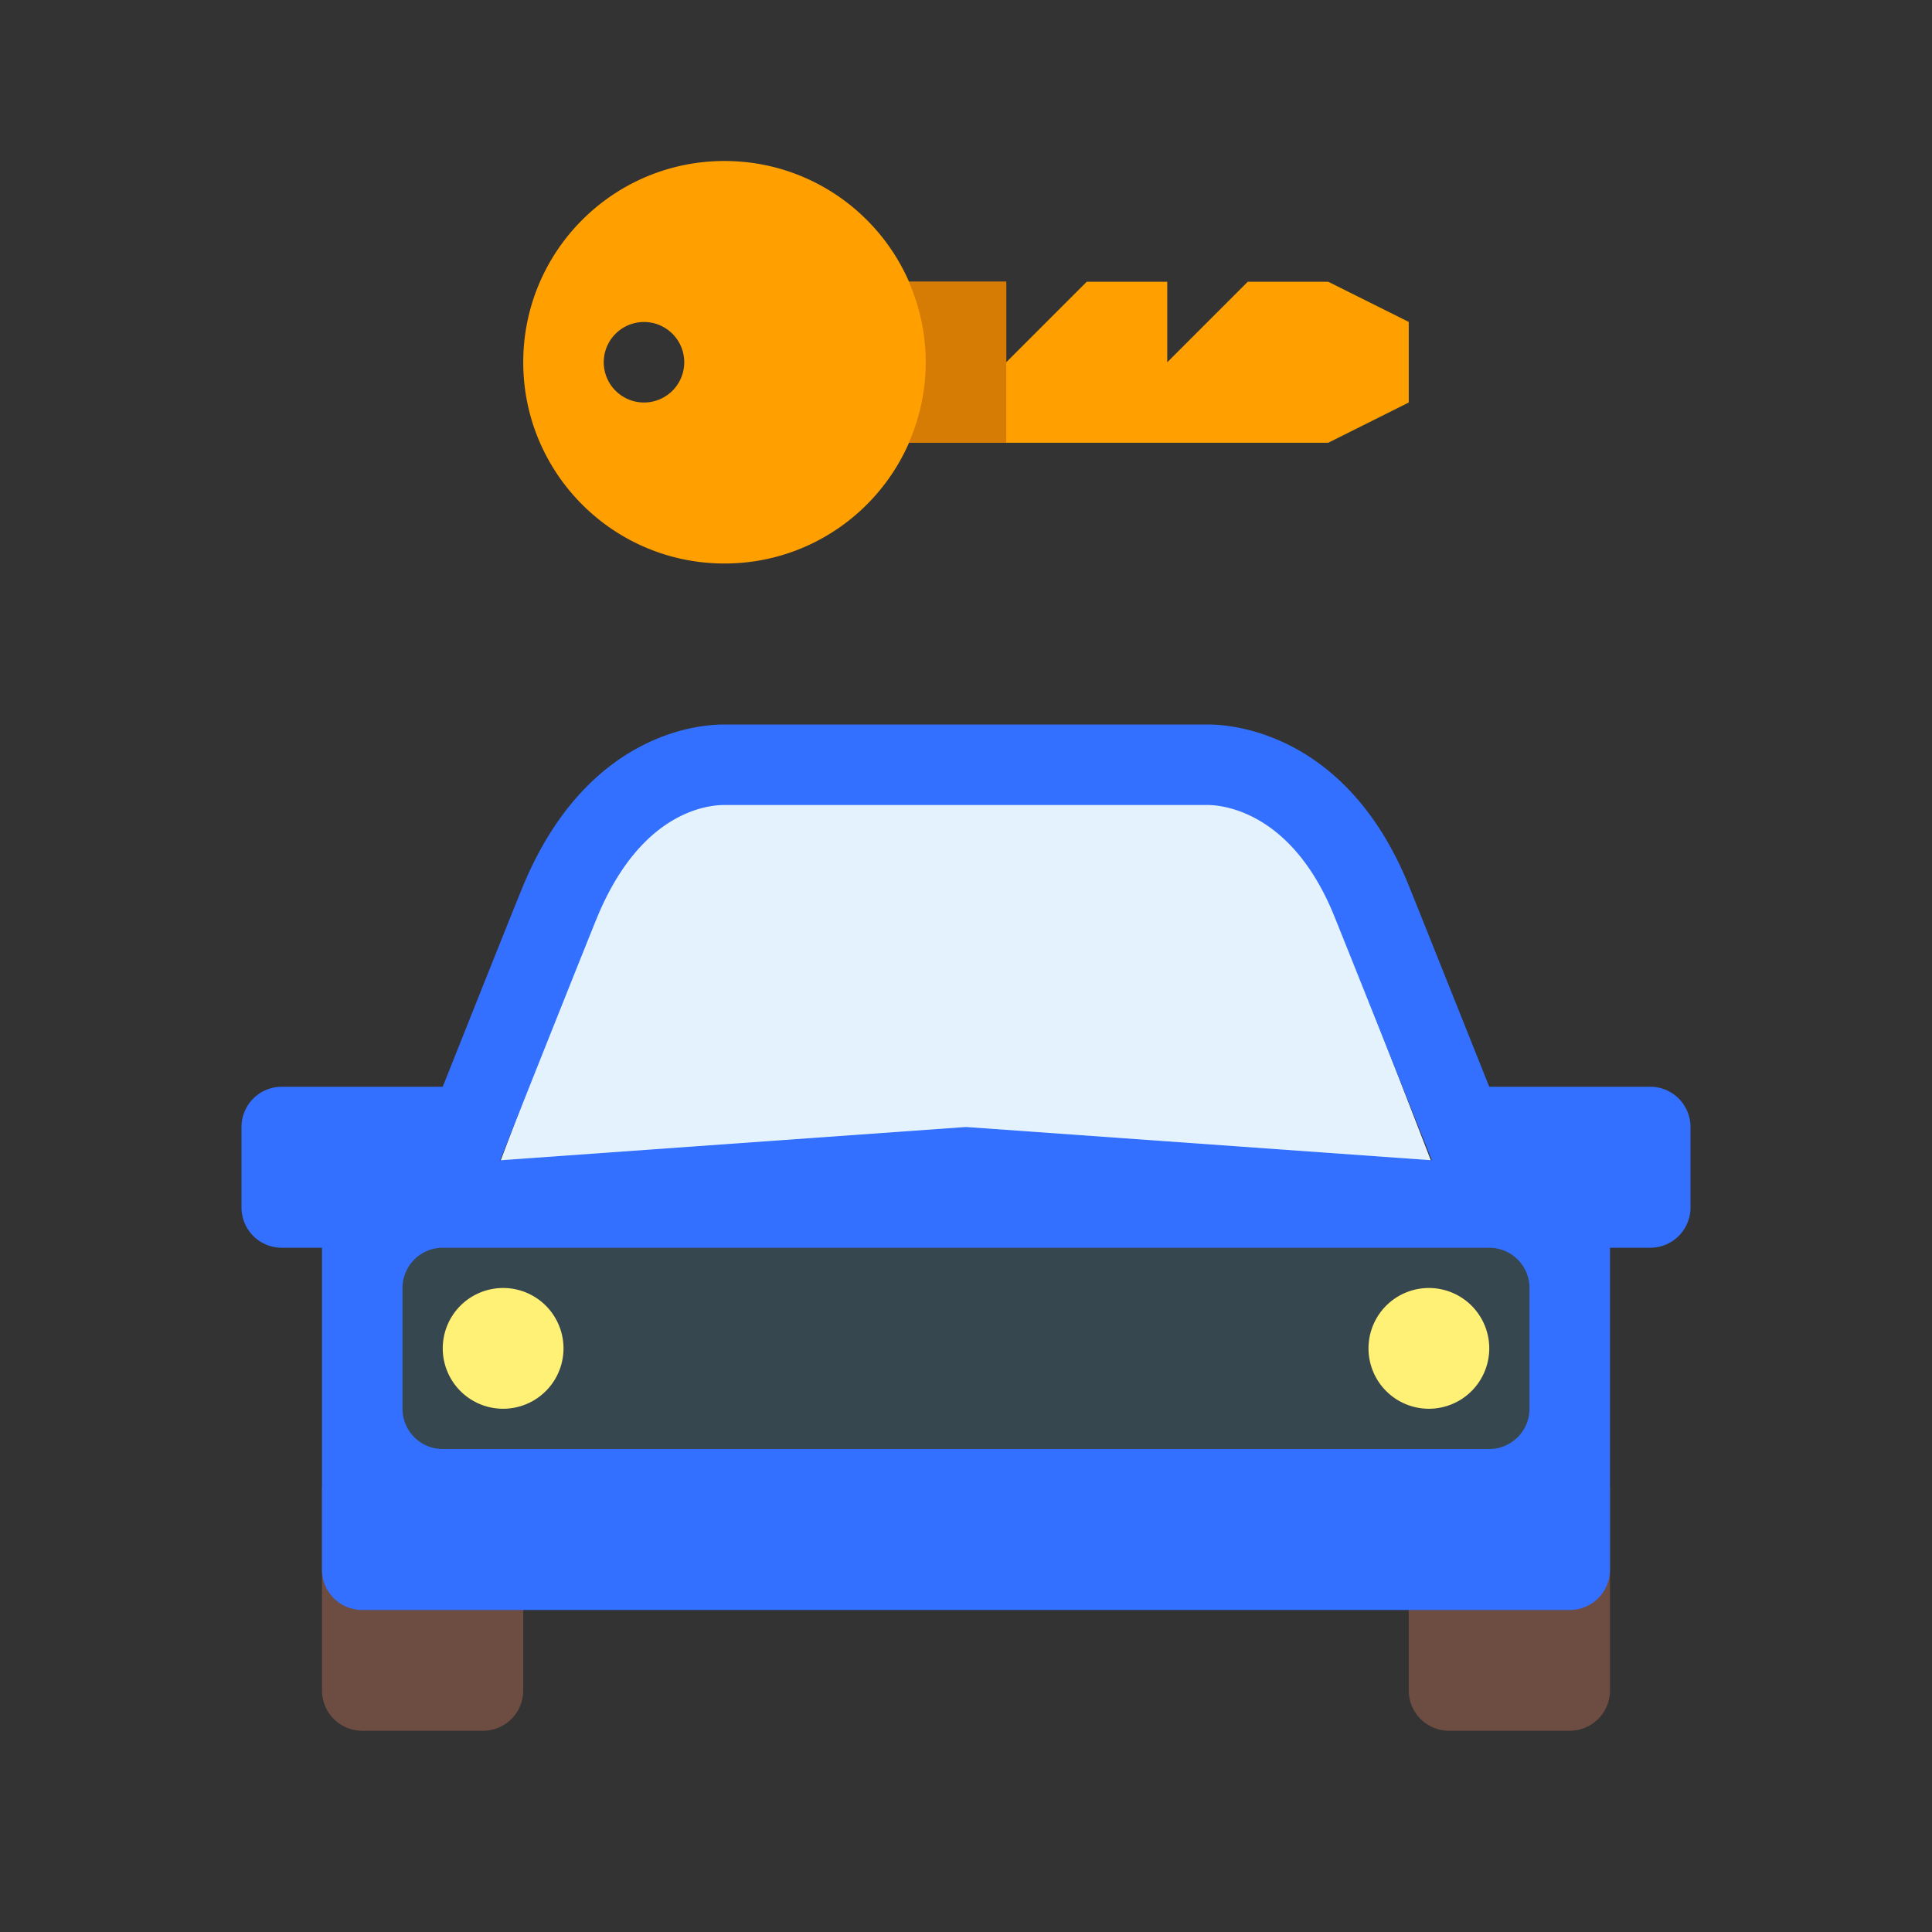 <svg xmlns="http://www.w3.org/2000/svg" width="800" height="800" class="icon" viewBox="0 0 1024 1024"><rect x="0" y="0" width="1024" height="1024" fill="#333333" stroke="none"/><path fill="#6D4C41" d="M277.333 789.333A21.333 21.333 0 0 0 256 768h-64a21.333 21.333 0 0 0-21.333 21.333V896A21.333 21.333 0 0 0 192 917.333h64A21.333 21.333 0 0 0 277.333 896V789.333zm576 0A21.333 21.333 0 0 0 832 768h-64a21.333 21.333 0 0 0-21.333 21.333V896A21.333 21.333 0 0 0 768 917.333h64A21.333 21.333 0 0 0 853.333 896V789.333z"/><path fill="#E3F2FD" d="M768 640H256s71.659-192 85.333-213.333 35.67-21.334 42.667-21.334h256c4.565 0 29.995-.661 42.667 21.334C693.419 445.355 768 640 768 640z"/><path fill="#3470FF" d="M810.667 618.667 512 597.333l-298.667 21.334a42.667 42.667 0 0 0-42.666 42.666V832A21.333 21.333 0 0 0 192 853.333h640A21.333 21.333 0 0 0 853.333 832V661.333a42.667 42.667 0 0 0-42.666-42.666z"/><path fill="#3470FF" d="M640 426.667c7.232 0 44.437 2.837 67.115 58.709 4.544 11.157 42.581 106.432 42.581 106.453l10.73 26.838H263.596l10.709-26.902c12.843-32.277 38.23-95.978 42.39-106.026 22.869-54.827 57.3-59.072 67.306-59.072h256m.064-42.667H384c-6.997 0-71.104 0-106.667 85.333C271.915 482.347 234.667 576 234.667 576h-85.334A21.333 21.333 0 0 0 128 597.333V640a21.333 21.333 0 0 0 21.333 21.333h725.334A21.333 21.333 0 0 0 896 640v-42.667A21.333 21.333 0 0 0 874.667 576h-85.334s-38.122-95.488-42.666-106.667C712 384 646.443 384 640 384h-.128.192z"/><path fill="#37474F" d="M810.667 746.667A21.333 21.333 0 0 1 789.333 768H234.667a21.333 21.333 0 0 1-21.334-21.333v-64a21.333 21.333 0 0 1 21.334-21.334h554.666a21.333 21.333 0 0 1 21.334 21.334v64z"/><path fill="#FFF176" d="M234.667 714.667a32 32 0 1 0 64 0 32 32 0 1 0-64 0ZM725.333 714.667a32 32 0 1 0 64 0 32 32 0 1 0-64 0Z"/><path fill="#FFA000" d="M704 234.667H426.667v-85.334h106.666V192L576 149.333h42.667V192l42.666-42.667H704l42.667 21.291v42.71z"/><path fill="#FFA000" d="M384 85.333c-58.923 0-106.667 47.744-106.667 106.667S325.077 298.667 384 298.667 490.667 250.923 490.667 192 442.923 85.333 384 85.333zm-42.667 128a21.333 21.333 0 1 1 0-42.666 21.333 21.333 0 1 1 0 42.666z"/><path fill="#D67C05" d="M533.333 234.667v-85.334h-51.669a105.792 105.792 0 0 1 0 85.334h51.67z"/></svg>